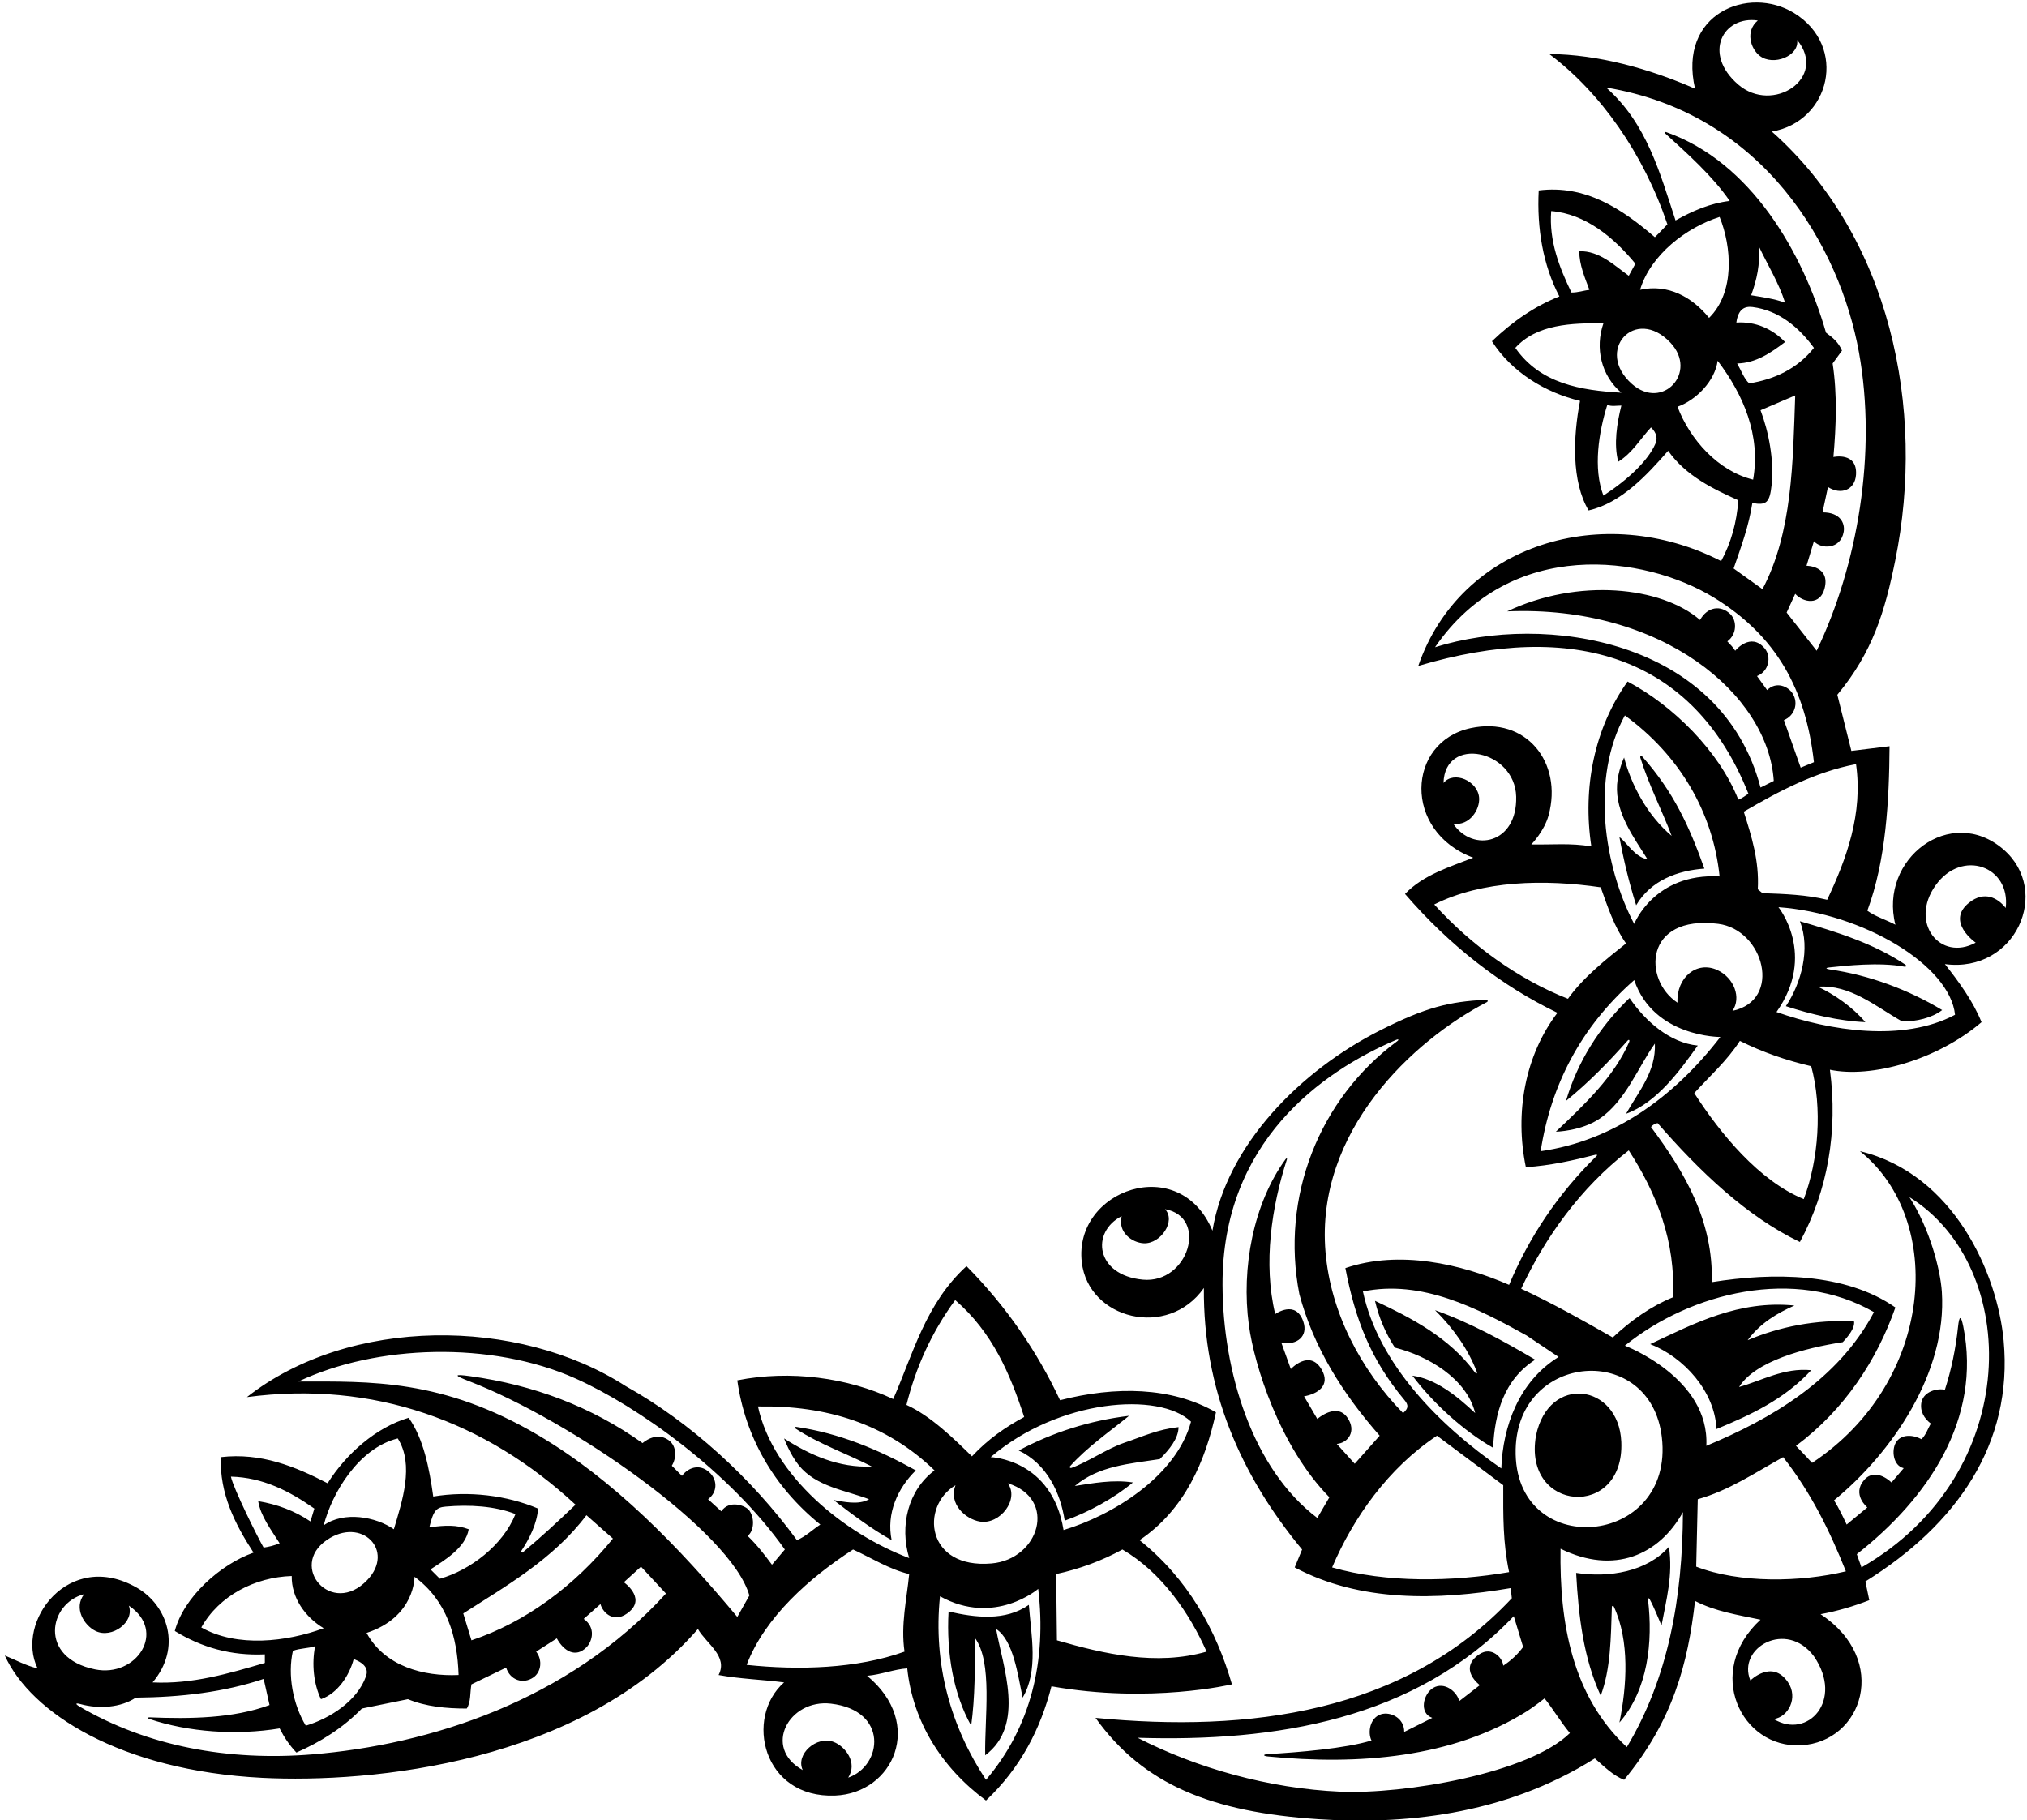 <?xml version="1.0" encoding="UTF-8"?>
<svg xmlns="http://www.w3.org/2000/svg" xmlns:xlink="http://www.w3.org/1999/xlink" width="520pt" height="467pt" viewBox="0 0 520 467" version="1.1">
<g id="surface1">
<path style=" stroke:none;fill-rule:nonzero;fill:rgb(0%,0%,0%);fill-opacity:1;" d="M 477.141 295.359 C 499.145 312.965 496.25 354.562 464.871 375.336 C 463.621 373.961 462.562 372.875 460.738 370.961 C 473.238 361.656 481.539 348.859 486.238 335.461 C 473.34 326.461 454.738 326.461 439.141 328.961 C 439.539 313.359 432.34 300.961 423.539 289.156 C 424.039 288.559 424.641 288.258 425.238 288.156 C 436.039 300.559 448.141 312.156 461.738 318.656 C 468.84 305.559 471.539 290.258 469.441 274.461 C 480.031 276.688 496.91 272.012 508.34 262.258 C 506.141 256.859 502.641 252.059 498.941 247.359 C 517.09 249.746 526.398 228.613 513.906 217.898 C 500.445 206.352 481.945 220.312 486.238 237.258 C 483.84 235.961 481.039 235.156 479.039 233.656 C 483.84 220.758 484.641 205.359 484.738 191.461 L 474.941 192.66 L 471.34 178.258 C 480.441 167.297 483.547 156.828 486.18 143.895 C 494.152 104.738 484.848 60.621 454.539 33.758 C 469.52 31.199 474.145 11.867 460.234 3.336 C 448.605 -3.797 430.375 3.438 434.84 22.758 C 423.238 17.66 410.039 13.961 397.441 13.859 C 410.641 23.758 421.625 39.438 427.75 57.562 C 427 58.312 426.125 59.312 424.539 60.859 C 416.039 53.559 406.738 47.359 394.738 48.859 C 394.238 58.559 395.84 68.059 400.039 76.059 C 393.738 78.559 388.039 82.461 382.738 87.559 C 387.84 95.559 396.539 100.758 405.34 102.859 C 403.539 112.16 403.141 123.559 407.539 130.961 C 415.84 129.059 422.34 122.059 427.941 115.66 C 432.539 122.16 439.539 125.461 445.941 128.359 C 445.539 133.961 444.141 139.16 441.539 143.961 C 411.402 128.523 374.668 139.453 363.84 170.859 C 403.5 159.062 434.422 168.172 448.539 203.66 C 447.641 204.16 447.234 204.691 445.941 205.16 C 441.039 192.758 429.238 181.059 417.539 174.859 C 409.039 186.758 405.941 202.059 408.238 217.16 C 402.84 216.258 398.34 216.758 392.84 216.66 C 392.84 216.66 396.172 213.281 397.281 209.164 C 400.93 195.676 391.562 183.727 377.254 186.824 C 360.859 190.375 359.805 213.312 377.941 220.059 C 371.84 222.461 365.141 224.461 360.441 229.359 C 371.84 242.559 385.039 252.859 399.539 259.859 C 391.238 270.758 388.539 285.461 391.441 299.461 C 397.672 299.074 403.812 297.68 409.422 296.242 C 409.66 296.184 409.793 296.391 409.621 296.559 C 399.586 306.348 392.152 317.664 387.141 329.656 C 374.738 324.258 358.941 320.656 345.141 325.359 C 347.641 338.359 351.504 348.66 360.262 359.168 C 361.371 360.504 361.375 361.312 359.941 362.559 C 348.914 351.266 341.328 336.539 340.043 321.203 C 337.438 290.188 362.559 266.926 381.41 257.133 C 381.859 256.898 381.656 256.5 381.129 256.523 C 371.828 256.965 365.758 258.449 354.078 264.348 C 333.688 274.645 314.691 293.688 311.039 315.758 C 302.625 295.562 275.402 305.27 277.516 323.812 C 279.191 338.52 299.625 343.621 308.84 330.461 C 308.641 356.359 318.141 378.359 334.039 397.559 L 332.141 402.156 C 348.84 411.059 368.738 410.656 387.539 407.461 L 387.84 410.059 C 360.238 439.559 320.34 444.559 281.039 440.758 C 293.285 457.867 310.758 464.941 338.246 466.75 C 359.176 468.125 385.488 466.078 409.141 451.156 C 411.539 453.258 413.84 455.559 416.641 456.656 C 429.211 441.418 433.012 426.812 434.84 410.758 C 440.039 413.461 445.941 414.359 451.641 415.559 C 437.082 428.949 446.711 448.602 462 447.797 C 477.855 446.965 484.895 425.957 467.039 414.156 C 471.34 413.359 475.441 412.156 479.539 410.559 L 478.539 405.758 C 501.961 391.168 516.473 370.465 514.008 343.938 C 512.418 326.848 501.297 301.18 477.141 295.359 Z M 293.164 328.324 C 281.09 327.184 279.754 316.152 287.746 312.031 C 286.688 316.16 290.43 318.859 293.438 318.988 C 297.777 319.172 301.754 313.262 298.871 310.234 C 310.062 312.25 304.867 329.43 293.164 328.324 Z M 462.738 307.656 C 451.238 302.961 441.34 290.859 434.641 280.461 C 438.641 276.059 443.141 272.059 446.34 267.059 C 452.141 269.961 458.238 272.059 464.641 273.559 C 467.539 284.258 466.539 297.559 462.738 307.656 Z M 496.559 227.141 C 503.289 217.711 515.824 222.254 514.539 232.961 C 512.512 230.375 509.086 228.484 505.168 231.586 C 499.02 236.445 506.84 241.859 506.84 241.859 C 497.75 246.812 489.699 236.746 496.559 227.141 Z M 501.539 260.359 C 488.238 267.461 469.34 264.461 455.738 259.656 C 466.125 244.938 456.238 232.758 456.238 232.758 C 477.941 234.316 500.234 247.664 501.539 260.359 Z M 450.941 5.258 C 447.68 8.004 449.078 12.488 451.453 14.336 C 454.879 17.008 461.629 14.395 461.039 10.258 C 469 19.992 454.773 29.363 445.887 21.668 C 436.719 13.727 442.039 3.973 450.941 5.258 Z M 412.039 22.461 C 452.605 29.164 472.027 63.457 476.895 90.434 C 481.531 116.129 476.559 145.059 466.039 166.961 L 458.34 157.16 L 460.539 152.359 C 462.621 154.633 466.898 155.383 468.055 151.043 C 469.621 145.16 463.441 145.16 463.441 145.16 L 465.34 138.859 C 467.109 140.922 472.188 141.066 472.973 136.453 C 473.363 134.152 472 131.438 467.539 131.461 L 468.941 124.961 C 472.234 127.078 475.879 125.75 476.137 121.805 C 476.52 115.887 470.34 117.258 470.34 117.258 C 471.039 109.258 471.34 101.16 470.141 93.258 C 470.871 92.25 471.738 91.059 472.539 89.961 C 471.625 87.812 470.25 86.688 468.441 85.359 C 462.527 64.867 449.238 41.559 427.426 33.895 C 427.102 33.777 426.938 34.012 427.191 34.242 C 432.664 39.207 439.344 45.152 443.738 51.559 C 438.641 52.16 434.141 54.16 429.84 56.559 C 425.84 44.461 422.539 31.758 412.039 22.461 Z M 445.441 82.758 C 445.926 79.262 447.594 78.523 449.613 78.781 C 456.355 79.648 461.52 84.008 465.34 89.258 C 461.039 94.66 455.141 97.359 448.738 98.359 C 447.441 97.258 446.641 94.961 445.641 93.258 C 450.441 93.16 454.238 90.559 457.941 87.758 C 454.641 84.359 450.441 82.461 445.441 82.758 Z M 451.141 63.059 C 453.441 67.961 456.34 72.559 457.941 77.66 C 455.238 76.66 452.238 76.258 449.238 75.758 C 450.641 71.859 451.641 67.758 451.141 63.059 Z M 441.141 55.66 C 444.238 63.258 445.141 74.961 438.441 81.559 C 434.141 76.258 427.941 72.758 420.738 74.359 C 423.441 65.359 432.641 58.359 441.141 55.66 Z M 397.941 54.16 C 406.738 54.859 414.039 60.961 419.539 67.66 L 417.84 70.758 C 414.441 68.359 410.34 64.258 405.141 64.461 C 405.141 67.859 406.539 71.16 407.738 74.359 C 406.238 74.559 404.84 75.059 403.141 75.059 C 400.039 68.66 397.34 61.758 397.941 54.16 Z M 388.738 89.258 C 394.238 83.16 403.238 82.859 411.34 82.961 C 409.141 89.258 410.738 96.359 415.941 100.758 C 405.539 100.16 395.141 98.461 388.738 89.258 Z M 424.633 113.941 C 422.754 118.176 417.824 122.934 411.34 127.16 C 408.641 120.16 410.141 110.859 412.34 103.859 C 413.34 104.359 414.738 104.059 415.941 104.059 C 414.812 108.562 413.941 113.961 415.141 118.461 C 418.738 116.258 420.84 112.559 423.539 109.66 C 425.062 111.117 425.258 112.535 424.633 113.941 Z M 418.66 98.523 C 408.953 89.945 419.551 78.387 428.527 87.922 C 435.68 95.516 426.492 105.445 418.66 98.523 Z M 430.34 104.359 C 435.141 102.66 439.941 97.758 440.641 92.559 C 447.238 101.258 451.738 111.66 449.738 123.059 C 440.738 120.859 433.539 112.758 430.34 104.359 Z M 449.539 129.059 C 453.125 129.688 454.008 129.055 454.5 124.312 C 455.145 118.09 453.727 110.715 451.641 105.258 L 460.539 101.461 C 459.941 118.461 459.84 136.66 452.141 151.16 L 444.738 145.859 C 446.641 140.359 448.641 134.961 449.539 129.059 Z M 368.141 166.059 C 387.633 137.707 421.938 142.52 439.547 153.238 C 455.773 163.117 463.27 176.938 465.34 195.559 L 461.941 196.961 L 457.641 184.758 C 460.285 183.699 461.535 180.488 459.82 177.848 C 458.715 176.148 455.691 174.707 453.34 177.059 L 450.738 173.461 C 453.789 172.266 454.496 168.488 452.715 166.367 C 449.102 162.066 445.141 166.961 445.141 166.961 C 444.539 165.961 444.023 165.562 443.125 164.562 C 445.652 162.699 445.586 159.215 443.883 157.555 C 441.414 155.145 438 155.688 436.125 159.062 C 426.125 150.438 404.777 148.258 386.641 156.859 C 426.375 155.188 453.625 178.188 455.039 200.359 L 451.641 202.059 C 441.625 164.062 396.5 157.188 368.141 166.059 Z M 476.141 196.059 C 477.941 208.758 473.738 220.258 468.738 230.859 C 463.441 229.559 457.84 229.359 452.141 229.16 L 450.941 228.16 C 451.34 220.859 449.34 214.559 447.34 208.258 C 456.441 202.961 465.641 198.059 476.141 196.059 Z M 444.441 259.359 C 446.762 256.004 444.895 250.875 440.531 248.871 C 435.32 246.473 430.031 250.742 430.34 257.258 C 421.445 251.422 421.73 234.652 440.758 237.023 C 452.535 238.492 457.344 256.645 444.441 259.359 Z M 416.84 183.559 C 430.84 193.758 439.441 208.359 441.141 224.859 C 424.328 223.949 419.238 237.059 419.238 237.059 C 411.441 222.258 408.039 199.66 416.84 183.559 Z M 372.824 211.363 C 377.051 211.922 379.684 207.68 379.449 204.676 C 379.113 200.344 372.977 197.66 370.316 200.883 C 370.633 188.688 388.648 192.391 388.957 204.391 C 389.266 216.52 377.871 218.809 372.824 211.363 Z M 367.941 232.059 C 380.238 225.859 396.34 225.559 410.641 227.66 C 412.441 232.656 414.039 237.656 417.141 242.059 C 412.238 245.961 406.238 250.656 402.238 256.258 C 389.539 251.258 377.441 242.559 367.941 232.059 Z M 395.238 295.359 C 397.84 278.461 405.539 263.461 419.238 251.461 C 424.219 266.152 441.34 266.059 441.34 266.059 C 429.238 281.758 413.641 292.758 395.238 295.359 Z M 417.84 295.156 C 425.039 306.258 429.941 318.656 429.141 332.859 C 423.539 335.156 418.441 338.758 413.738 343.156 C 406.039 338.758 398.238 334.359 390.238 330.656 C 396.34 317.559 405.441 304.758 417.84 295.156 Z M 426.32 368.711 C 429.703 397.266 388.152 400.57 388.824 371.812 C 389.406 346.902 423.434 344.324 426.32 368.711 Z M 337.941 389.461 C 321.242 376.848 313.711 351.887 313.625 329.688 C 313.484 292.98 339.148 274.914 358.172 266.793 C 358.766 266.539 358.941 266.762 358.453 267.125 C 338.441 281.891 328.461 307.07 333.34 332.059 C 336.941 345.559 344.34 357.461 353.941 368.359 L 347.539 375.559 L 342.941 370.461 C 345.707 370.262 348.145 367.281 345.637 363.695 C 342.859 359.727 337.941 364.059 337.941 364.059 L 334.539 358.258 C 338.059 357.637 341.391 355.461 339.059 351.402 C 335.977 346.047 331.141 351.258 331.141 351.258 L 328.738 344.559 C 332.844 345.176 335.59 342.805 334.371 339.148 C 332.438 333.32 327.141 337.156 327.141 337.156 C 324.016 324.176 326.227 309.574 330.148 297.445 C 330.246 297.148 330.004 297.137 329.789 297.43 C 321.543 308.781 318.406 325.297 320.375 339.938 C 321.773 350.324 328.309 371.203 341.039 384.156 Z M 341.738 402.156 C 347.141 389.461 356.141 376.656 368.641 368.359 L 385.641 381.059 C 385.625 388.938 385.539 395.758 387.141 403.359 C 372.539 405.859 355.641 406.156 341.738 402.156 Z M 385.141 376.758 C 369.141 365.656 353.641 349.961 349.641 331.359 C 364.738 328.258 379.039 335.656 391.641 342.656 L 399.84 348.156 C 389.641 354.461 385.539 365.961 385.141 376.758 Z M 343.75 459.688 C 325.535 458.879 306.957 453.637 291.84 445.859 C 327.141 446.961 363.039 441.258 388.34 414.656 L 390.738 422.559 C 389.441 424.359 387.641 426.059 385.641 427.359 C 385.492 425.312 382.629 422.32 379.5 424.438 C 373.945 428.199 379.641 432.359 379.641 432.359 L 374.34 436.461 C 373.848 434.117 370.539 431.305 367.617 433.098 C 365.105 434.645 363.98 439.547 367.441 440.758 L 360.238 444.359 C 360.238 440.688 356.629 439.133 354.34 439.812 C 351.434 440.672 350.809 444.5 351.84 446.559 C 345.129 448.625 333.16 449.59 325.254 450.051 C 323.973 450.125 323.98 450.531 325.23 450.652 C 348.473 452.922 372.527 451.07 391.68 439.07 C 393.48 437.941 396.238 435.758 396.238 435.758 C 398.34 438.359 400.34 441.758 402.738 444.656 C 392.289 454.965 360.273 460.422 343.75 459.688 Z M 417.34 448.258 C 403.34 435.156 400.039 416.461 400.34 397.359 C 414.051 404.109 425.605 399 431.738 387.961 C 431.641 410.059 427.941 430.559 417.34 448.258 Z M 416.84 345.258 C 433.738 331.559 460.539 324.961 480.738 336.656 C 471.539 354.059 454.34 364.059 437.738 370.961 C 438.613 353.508 416.84 345.258 416.84 345.258 Z M 455.039 441.059 C 458.742 440.555 461.426 435.582 458.645 431.551 C 454.57 425.641 449.039 431.156 449.039 431.156 C 445.547 422.777 458.297 415.492 465.34 424.961 C 473.09 436.227 463.75 446.379 455.039 441.059 Z M 435.141 401.961 L 435.539 384.656 C 443.441 382.461 450.238 377.859 457.441 373.859 C 464.539 382.859 469.441 392.859 473.539 403.156 C 461.941 405.961 446.238 406.258 435.141 401.961 Z M 477.539 402.156 L 476.34 398.758 C 494.656 384.395 508.418 364.086 503.652 340.332 C 503.066 337.414 502.617 337.496 502.309 340.418 C 501.715 346.07 500.594 351.426 498.941 356.559 C 496.941 356.156 493.641 356.961 492.941 359.656 C 492.441 362.059 493.641 363.961 495.34 365.258 C 494.539 366.559 494.141 368.059 492.941 369.258 C 490.727 368.078 487.723 367.898 486.379 370.094 C 485.211 372.012 485.625 376.062 488.375 376.688 L 485.238 380.359 C 482.945 378.227 480.148 377.504 478.238 379.695 C 474.988 383.43 479.039 386.758 479.039 386.758 L 473.738 391.156 C 472.75 389.062 471.855 387.137 470.5 384.938 C 485.34 372.766 499.52 352.23 498.156 331.445 C 497.781 325.758 495.074 315.285 489.84 307.156 C 518.5 324.938 519.25 378.188 477.539 402.156 Z M 422.641 220.461 C 419.09 214.793 414.391 208.555 414.84 201.316 C 415.062 197.746 416.641 194.359 416.641 194.359 C 418.441 201.258 422.539 209.16 428.84 214.461 C 426.387 207.949 422.957 201.355 420.812 194.418 C 420.684 194 421.023 193.797 421.309 194.121 C 429.387 203.246 433.352 212.008 437.238 222.859 C 430.34 223.359 423.539 225.859 419.738 232.258 C 417.941 226.559 416.539 220.758 415.441 214.758 C 417.34 216.16 419.441 219.961 422.641 220.461 Z M 461.738 236.359 C 471.141 239.113 480.453 241.957 488.734 247.461 C 489.172 247.754 489.043 248.113 488.512 248.012 C 482.117 246.805 473.383 247.77 469.254 248.219 C 468 248.355 468.676 248.625 469.391 248.727 C 479.684 250.199 489.73 254.016 498.238 259.156 C 495.641 261.156 491.539 262.156 487.941 262.059 C 481.039 258.156 474.641 252.559 466.34 253.156 C 470.641 255.156 475.34 258.461 478.539 262.258 C 471.738 261.961 464.641 260.258 458.141 258.156 C 462.039 252.359 464.539 243.461 461.738 236.359 Z M 435.539 268.258 C 430.84 274.859 424.941 282.961 417.141 285.758 C 420.34 280.059 424.84 274.961 424.539 267.758 C 420.379 273.496 417.051 282.492 410.348 287.023 C 405.594 290.238 399.141 290.359 399.141 290.359 C 406.434 283.441 414.09 276.258 417.938 267.355 C 418.148 266.863 417.879 266.613 417.543 266.988 C 412.82 272.309 407.715 277.602 401.738 282.461 C 404.641 272.559 410.238 263.559 418.039 256.059 C 422.039 261.961 428.34 267.559 435.539 268.258 Z M 316.039 432.156 C 312.039 418.258 304.738 405.059 292.34 395.156 C 303.941 387.359 309.238 374.859 311.941 362.359 C 300.484 355.777 286.082 355.629 271.941 359.258 C 266.141 346.859 258.141 335.156 247.941 324.859 C 237.441 334.461 234.238 347.359 229.141 358.961 C 217.441 353.461 202.738 351.461 189.141 354.156 C 191.141 368.559 198.441 381.461 210.441 391.156 C 208.441 392.461 206.641 394.258 204.441 395.156 C 192.84 379.258 177.039 364.859 160.539 355.656 C 132.941 337.859 89.641 337.758 63.34 358.461 C 95.84 354.156 124.539 364.656 147.641 386.059 C 143.141 390.359 138.727 394.465 134.023 398.363 L 133.641 398.059 C 135.84 394.758 137.738 390.961 138.039 387.059 C 130.039 383.656 120.238 382.461 111.141 383.961 C 110.141 376.758 108.641 369.059 104.84 363.758 C 96.441 366.258 88.84 372.961 84.039 380.559 C 75.738 376.258 66.941 372.656 56.641 373.859 C 56.34 383.258 60.238 390.961 65.039 398.359 C 56.539 401.359 47.141 409.758 44.84 418.461 C 51.641 422.656 59.238 424.859 67.941 424.461 L 67.941 426.656 C 58.738 429.359 49.34 432.156 39.141 431.656 C 46.742 422.691 42.953 411.852 35.102 407.355 C 17.676 397.371 3.805 416.125 9.641 428.059 C 6.641 427.359 3.941 425.859 1.238 424.758 C 7.859 439.395 30.816 454.297 67.254 456.141 C 95.301 457.559 149.027 452.441 179.039 417.961 C 181.238 421.758 186.84 424.961 184.34 429.758 C 189.738 430.758 195.75 430.945 201.141 431.656 C 190.926 440.668 195.656 461.449 214.246 460.691 C 229.215 460.082 237.266 442.207 222.441 429.961 C 226.039 429.656 229.441 428.258 232.738 428.059 C 234.141 441.559 241.441 453.461 252.941 461.957 C 261.84 453.559 266.941 443.559 269.738 432.656 C 295.039 437.164 316.039 432.156 316.039 432.156 Z M 245.039 333.559 C 254.641 341.859 259.141 352.559 262.738 363.559 C 257.941 366.156 253.441 369.258 249.34 373.656 C 244.738 369.156 238.738 363.258 232.539 360.461 C 234.941 350.758 239.039 341.758 245.039 333.559 Z M 150.441 388.758 L 157.238 394.758 C 147.34 406.961 134.738 416.258 120.941 420.859 L 118.84 413.961 C 129.738 406.961 141.941 400.059 150.441 388.758 Z M 114.375 386.547 C 120.43 386.02 126.938 386.391 132.238 388.461 C 129.039 396.461 120.641 402.859 112.84 405.059 L 110.441 402.656 C 113.941 400.359 119.441 397.156 120.238 392.359 C 117.125 391.188 114.25 391.312 110.141 391.859 C 111.215 387.395 111.984 386.754 114.375 386.547 Z M 106.34 404.559 C 114.641 410.656 117.34 419.961 117.641 429.758 C 108.641 430.156 98.738 427.559 94.039 418.961 C 106.504 414.879 106.34 404.559 106.34 404.559 Z M 82.34 435.961 C 86.641 434.461 89.641 429.859 90.738 425.656 C 93.902 426.898 94.469 428.445 93.895 430.07 C 91.633 436.484 84.543 440.945 78.441 442.758 C 75.141 437.258 73.738 429.758 75.141 423.559 C 76.941 422.859 79.039 422.961 80.84 422.359 C 79.941 426.859 80.441 432.059 82.34 435.961 Z M 102.039 369.059 C 106.34 375.859 103.141 385.258 101.039 392.359 C 96.441 389.156 88.238 387.656 83.039 391.359 C 85.141 383.156 91.941 371.559 102.039 369.059 Z M 83.832 395.125 C 92.75 389.004 101.445 397.832 94.211 405.402 C 85.105 414.93 73.922 401.926 83.832 395.125 Z M 59.238 378.859 C 67.441 379.059 74.238 382.559 80.641 387.059 L 79.641 390.359 C 75.641 387.656 71.141 385.961 66.238 385.156 C 66.84 388.961 69.539 392.461 71.738 395.961 C 70.238 396.559 69.086 396.844 67.625 397.062 C 66.105 394.426 59.848 381.859 59.238 378.859 Z M 51.641 417.559 C 56.238 409.359 65.441 404.656 74.84 404.359 C 74.738 409.961 78.34 414.961 83.039 417.758 C 73.539 421.258 60.84 422.758 51.641 417.559 Z M 21.59 409.016 C 18.789 412.629 21.625 417.066 24.531 418.473 C 28.727 420.5 34.594 416.16 33.047 411.957 C 42.906 418.562 35 430.477 24.375 428.312 C 9.785 425.34 12.52 411.324 21.59 409.016 Z M 80.129 450.121 C 58.641 451.883 37.809 448.082 20.367 437.824 C 19.246 437.16 19.352 436.859 20.648 437.219 C 25.332 438.52 31.004 438.141 34.84 435.559 C 46.441 435.461 57.539 434.156 67.641 430.758 L 69.141 437.461 C 59.867 440.898 48.766 441.051 38.371 440.621 C 37.895 440.602 37.793 440.863 38.227 441.012 C 48.383 444.434 60.613 445.281 71.738 443.461 C 72.84 445.656 74.238 447.758 76.039 449.656 C 82.141 446.961 87.84 443.461 92.84 438.359 L 104.641 435.961 C 109.238 437.859 114.441 438.359 119.738 438.359 C 120.84 436.656 120.539 434.258 120.941 432.156 L 129.84 427.859 C 130.848 431.09 134.199 432.195 136.832 430.375 C 138.789 429.023 139.262 425.996 137.539 423.758 L 142.84 420.359 C 144.652 423.684 147.703 425.43 150.449 422.637 C 151.977 421.082 152.898 417.59 149.738 415.359 L 154.039 411.559 C 154.688 413.984 157.828 416.777 161.586 413.395 C 165.562 409.812 160.039 405.961 160.039 405.961 L 164.441 401.961 L 170.84 408.859 C 145.68 436.512 109.957 447.672 80.129 450.121 Z M 138.129 368.27 C 113.406 353.703 94.934 354.461 76.539 354.461 C 96.547 344.984 126.035 343.977 147.734 353.723 C 163.562 360.832 187.109 377.469 201.34 397.559 L 198.039 401.461 C 196.117 398.887 194.25 396.438 191.789 394.059 C 193.324 392.973 193.727 389.746 192.258 387.598 C 191.332 386.242 187.055 384.738 185.039 387.758 L 181.641 384.656 C 184.09 382.824 183.953 379.91 182.336 378.121 C 180.035 375.59 176.887 376.117 174.941 378.656 L 172.34 376.059 C 173.469 374.316 173.789 371.102 171.48 369.469 C 168.203 367.152 164.84 370.258 164.84 370.258 C 151.637 360.855 136.812 355.332 120.621 353.09 C 116.141 352.465 116.57 352.922 120.348 354.379 C 146.551 364.5 187.578 392.965 192.238 409.359 L 189.141 414.859 C 174.215 396.945 157.504 379.684 138.129 368.27 Z M 217.59 456.094 C 220.07 452.254 216.863 448.078 213.852 446.926 C 209.496 445.266 204.023 450.09 205.926 454.145 C 195.535 448.406 202.391 435.859 213.164 437.105 C 227.953 438.82 226.434 453.02 217.59 456.094 Z M 232.039 423.758 C 219.84 428.156 204.84 428.559 191.539 427.156 C 196.238 414.859 207.738 404.758 218.84 397.559 C 223.641 399.758 228.141 402.656 233.238 403.859 C 232.602 410.379 231.039 416.859 232.039 423.758 Z M 233.238 399.758 C 216.738 393.559 198.34 378.758 194.441 360.859 C 211.941 360.559 227.34 365.258 239.738 377.258 C 232.941 382.359 230.738 391.461 233.238 399.758 Z M 245.125 381.062 C 243.246 385.895 247.762 389.801 251.371 390.391 C 256.586 391.242 261.562 384.629 258.523 380.562 C 271.375 384.562 266.625 400.062 254.375 401.137 C 237.559 402.613 236.008 386.496 245.125 381.062 Z M 252.941 456.656 C 243.941 443.059 239.34 427.059 241.141 409.559 C 255.125 417.312 266.34 407.656 266.34 407.656 C 268.539 426.156 264.441 443.156 252.941 456.656 Z M 254.141 373.859 C 271.637 358.902 297.441 357.012 305.539 364.758 C 301.734 378.891 285.246 388.859 272.84 392.559 C 269.875 374.312 254.141 373.859 254.141 373.859 Z M 270.941 403.859 C 276.941 402.559 282.641 400.461 287.941 397.559 C 298.039 403.461 305.141 413.859 309.539 423.758 C 296.641 427.461 283.238 424.359 271.141 420.859 Z M 368.141 336.156 C 377.141 339.359 385.539 343.961 393.84 348.859 C 385.84 353.961 383.441 362.559 383.039 371.461 C 375.641 367.258 367.738 360.156 362.34 352.961 C 368.238 353.758 373.641 358.059 378.441 362.559 C 376.238 353.656 366.238 347.859 357.84 345.758 C 355.441 342.059 353.738 338.059 352.738 333.758 C 361.988 338.098 371.77 343.152 378.305 352.023 C 378.695 352.555 379.059 352.508 378.84 351.934 C 376.68 346.25 372.863 340.793 368.141 336.156 Z M 440.34 366.656 C 439.941 357.059 432.039 348.258 423.34 344.859 C 434.84 339.461 446.039 333.559 460.34 334.961 C 456.039 336.859 451.539 339.461 448.34 343.859 C 456.34 340.461 465.941 338.461 475.641 339.059 C 475.84 340.758 474.238 342.758 472.738 344.359 C 462.941 345.859 450.289 349.23 446.141 355.859 C 451.941 354.258 457.641 350.859 464.641 351.559 C 457.738 359.059 449.039 363.059 440.34 366.656 Z M 394.039 368.359 C 397.27 352.531 415.273 354.961 415.926 369.934 C 416.789 389.926 390.586 388.051 394.039 368.359 Z M 273.141 390.156 C 272.039 382.961 268.539 375.559 261.34 372.156 C 269.941 367.559 279.539 364.461 289.641 363.258 C 284.504 367.445 278.914 371.27 274.508 376.195 C 274.281 376.445 274.539 376.742 274.895 376.613 C 279.156 375.074 284.035 371.664 288.375 370.188 C 293.375 368.488 296.941 366.758 302.34 366.156 C 302.34 369.059 299.941 371.961 297.539 374.359 C 289.84 375.559 281.84 376.059 275.738 381.258 C 280.238 380.559 285.539 379.559 290.641 380.359 C 285.84 384.359 279.34 387.961 273.141 390.156 Z M 204.262 366.102 C 215.352 367.715 225.336 371.922 234.941 377.258 C 230.238 381.859 227.34 388.359 228.738 395.156 C 223.539 392.258 218.641 388.559 213.84 384.859 C 216.238 385.258 220.238 386.258 222.941 384.656 C 216.93 382.371 209.34 381.449 204.906 375.938 C 202.633 373.109 201.141 369.059 201.141 369.059 C 207.84 373.359 215.238 376.656 223.641 376.258 C 217.352 373.02 210.156 370.508 204.129 366.559 C 203.828 366.363 203.922 366.051 204.262 366.102 Z M 428.141 396.859 C 429.238 404.059 427.441 410.559 426.238 417.059 C 425.445 415.293 424.418 412.516 423.156 410.238 C 422.988 409.934 422.734 410.082 422.777 410.449 C 424.059 421.203 422.789 433.543 415.441 441.961 C 417.367 432.512 418.09 421.023 414.02 412.234 C 413.863 411.906 413.516 411.961 413.504 412.309 C 413.242 420.172 413.227 428.164 410.641 435.059 C 406.238 425.461 404.941 414.656 404.34 403.559 C 412.84 404.859 422.539 403.258 428.141 396.859 Z M 263.941 411.758 C 264.539 419.559 266.441 428.758 262.34 435.559 C 261.141 429.961 260 420.812 255.539 417.961 C 257.238 427.656 263.141 442.559 252.738 450.359 C 252.539 440.859 254.75 426.438 250.039 420.156 C 250.141 427.559 250.141 435.461 249.141 442.758 C 244.641 434.758 242.738 424.258 243.34 413.461 C 250.238 415.059 257.941 415.961 263.941 411.758 "/>
</g>
</svg>
